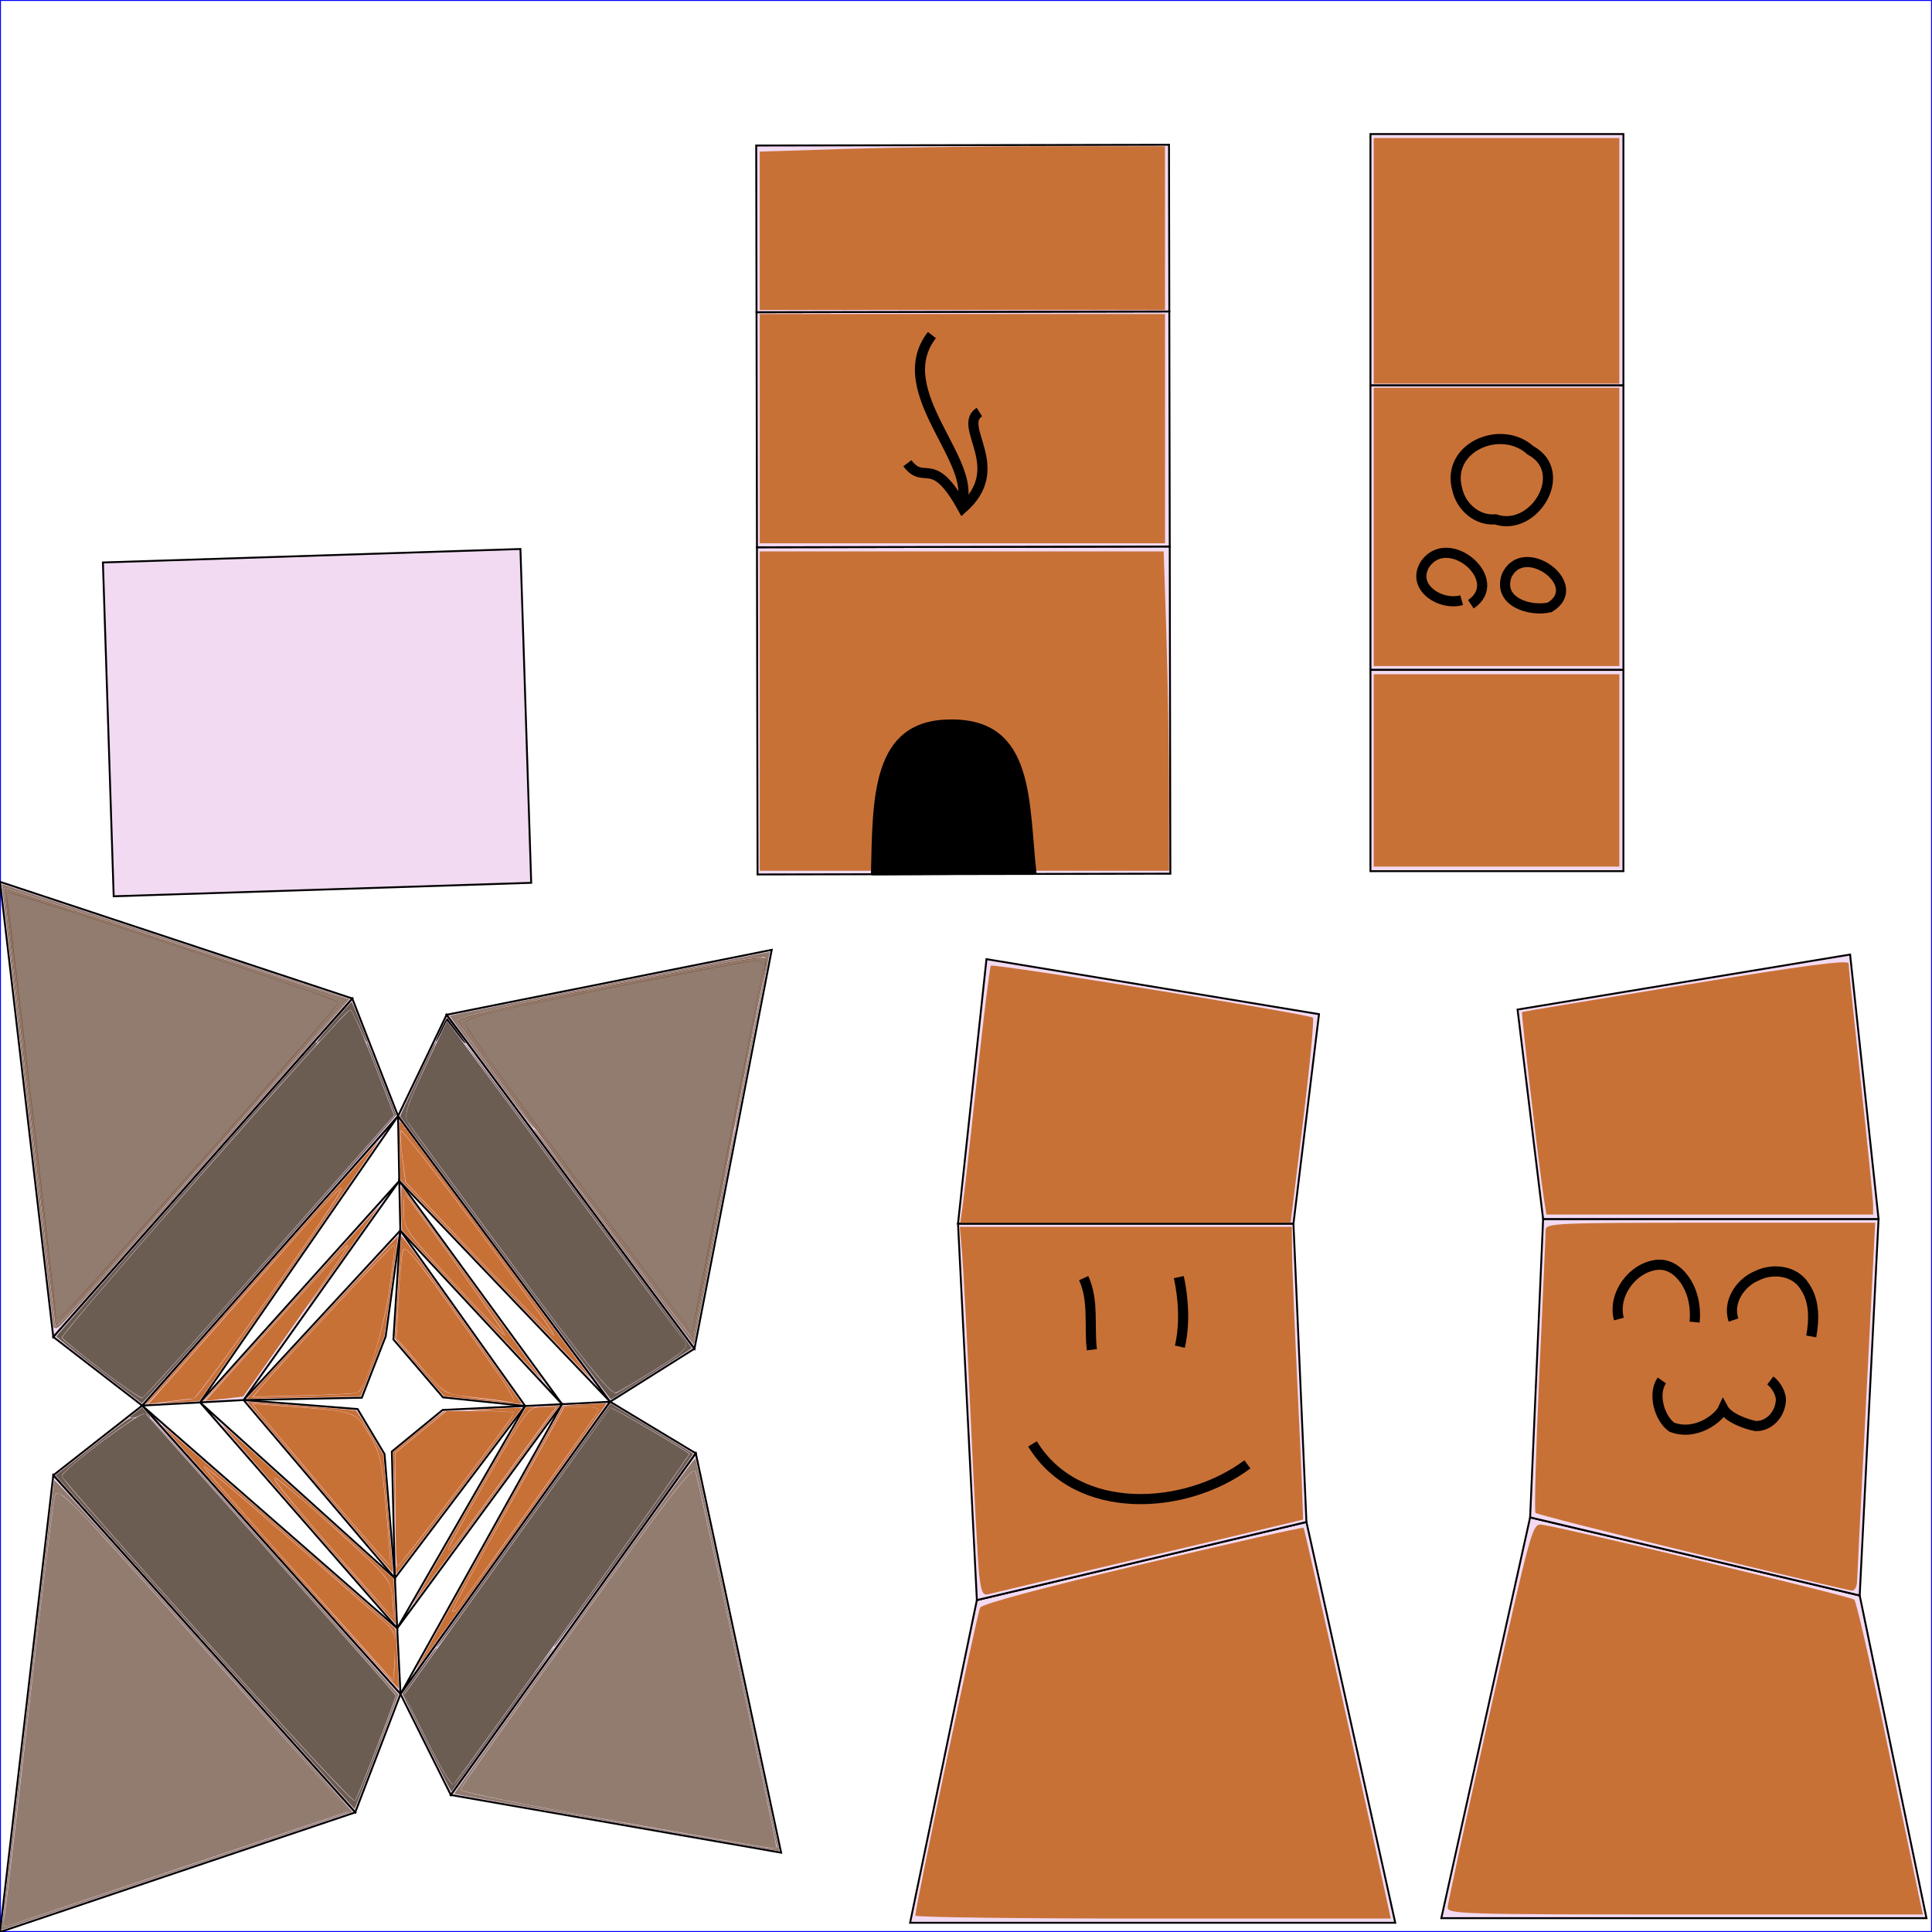 <?xml version="1.0" encoding="UTF-8" standalone="no"?>
<svg
   xmlns:dc="http://purl.org/dc/elements/1.1/"
   xmlns:cc="http://creativecommons.org/ns#"
   xmlns:rdf="http://www.w3.org/1999/02/22-rdf-syntax-ns#"
   xmlns:svg="http://www.w3.org/2000/svg"
   xmlns="http://www.w3.org/2000/svg"
   xmlns:sodipodi="http://sodipodi.sourceforge.net/DTD/sodipodi-0.dtd"
   xmlns:inkscape="http://www.inkscape.org/namespaces/inkscape"
   width="1024px"
   height="1024px"
   viewBox="0 0 1024 1024"
   version="1.1"
   id="svg4511"
   inkscape:version="0.47 r22583"
   sodipodi:docname="home.unfold.svg"
   inkscape:export-filename="/media/z0/python/1001/golive_client/data/models/buildings/home.tex.png"
   inkscape:export-xdpi="90"
   inkscape:export-ydpi="90">
  <defs
     id="defs4587">
    <inkscape:perspective
       sodipodi:type="inkscape:persp3d"
       inkscape:vp_x="0 : 512 : 1"
       inkscape:vp_y="0 : 1000 : 0"
       inkscape:vp_z="1024 : 512 : 1"
       inkscape:persp3d-origin="512 : 341.33333 : 1"
       id="perspective4591" />
  </defs>
  <sodipodi:namedview
     pagecolor="#ffffff"
     bordercolor="#666666"
     borderopacity="1"
     objecttolerance="10"
     gridtolerance="10"
     guidetolerance="10"
     inkscape:pageopacity="0"
     inkscape:pageshadow="2"
     inkscape:window-width="1278"
     inkscape:window-height="754"
     id="namedview4585"
     showgrid="false"
     inkscape:zoom="1.3037281"
     inkscape:cx="786.7066"
     inkscape:cy="631.8061"
     inkscape:window-x="0"
     inkscape:window-y="15"
     inkscape:window-maximized="0"
     inkscape:current-layer="svg4511" />
  <desc
     id="desc4513">UV-Map from Object: home. Exported from Blender3D with UV Exportscript</desc>
  <rect
     x="0"
     y="0"
     width="1024"
     height="1024"
     fill="none"
     stroke="blue"
     stroke-width="1px"
     id="rect4515" />
  <g
     style="fill:#F2DAF2; stroke:black; stroke-width:1px;"
     id="g4517">
    <polygon
       points="739.514,1019.117 692.445,806.684 517.765,848.080 482.368,1019.117 "
       id="polygon4519" />
    <polygon
       points="726.367,71.050 726.367,204.290 860.447,204.290 860.447,71.050 "
       id="polygon4521" />
    <polygon
       points="1021.074,1016.676 985.677,845.639 810.997,804.243 763.928,1016.676 "
       id="polygon4523" />
    <polygon
       points="401.199,290.066 401.522,463.481 620.313,463.074 619.990,289.658 "
       id="polygon4525" />
    <polygon
       points="401.199,290.066 619.990,289.658 619.758,165.067 400.967,165.475 "
       id="polygon4527" />
    <polygon
       points="810.997,804.243 985.677,845.639 995.674,646.102 817.885,646.102 "
       id="polygon4529" />
    <polygon
       points="860.447,204.290 726.367,204.290 726.367,355.066 860.447,355.066 "
       id="polygon4531" />
    <polygon
       points="517.765,848.080 692.445,806.684 685.557,648.543 507.769,648.543 "
       id="polygon4533" />
    <polygon
       points="507.769,648.543 685.557,648.543 699.104,537.531 522.852,508.369 "
       id="polygon4535" />
    <polygon
       points="860.447,355.066 726.367,355.066 726.367,461.733 860.447,461.733 "
       id="polygon4537" />
    <polygon
       points="817.885,646.102 995.674,646.102 980.591,505.928 804.338,535.090 "
       id="polygon4539" />
    <polygon
       points="400.967,165.475 619.758,165.067 619.594,76.725 400.803,77.132 "
       id="polygon4541" />
    <polygon
       points="54.547,298.122 60.256,475.052 281.548,467.911 275.838,290.981 "
       id="polygon4543" />
    <polygon
       points="204.415,708.331 212.187,652.182 129.084,742.058 191.765,740.820 "
       id="polygon4545" />
    <polygon
       points="189.545,746.831 129.084,742.058 209.293,836.472 203.798,770.672 "
       id="polygon4547" />
    <polygon
       points="207.700,769.326 209.293,836.472 278.361,745.192 234.585,747.307 "
       id="polygon4549" />
    <polygon
       points="234.802,740.638 278.361,745.192 212.187,652.182 208.521,709.924 "
       id="polygon4551" />
    <polygon
       points="129.084,742.058 106.033,743.302 211.618,625.915 129.084,742.058 "
       id="polygon4553" />
    <polygon
       points="209.293,836.472 210.518,863.023 106.033,743.302 209.293,836.472 "
       id="polygon4555" />
    <polygon
       points="278.361,745.192 297.925,744.253 210.518,863.023 278.361,745.192 "
       id="polygon4557" />
    <polygon
       points="212.187,652.182 211.618,625.915 297.925,744.253 212.187,652.182 "
       id="polygon4559" />
    <polygon
       points="106.033,743.302 75.370,744.982 210.979,591.501 106.033,743.302 "
       id="polygon4561" />
    <polygon
       points="210.518,863.023 212.287,897.901 75.370,744.982 210.518,863.023 "
       id="polygon4563" />
    <polygon
       points="297.925,744.253 323.387,742.951 212.287,897.901 297.925,744.253 "
       id="polygon4565" />
    <polygon
       points="211.618,625.915 210.979,591.501 323.387,742.951 211.618,625.915 "
       id="polygon4567" />
    <polygon
       points="210.979,591.501 186.714,529.218 28.237,708.581 75.370,744.982 "
       id="polygon4569" />
    <polygon
       points="75.370,744.982 28.258,781.905 188.264,960.612 212.287,897.901 "
       id="polygon4571" />
    <polygon
       points="212.287,897.901 238.960,951.389 368.795,770.310 323.387,742.951 "
       id="polygon4573" />
    <polygon
       points="323.387,742.951 368.091,714.821 236.727,537.831 210.979,591.501 "
       id="polygon4575" />
    <polygon
       points="186.714,529.218 0.000,467.389 28.237,708.581 "
       id="polygon4577" />
    <polygon
       points="28.258,781.905 0.000,1024.000 188.264,960.612 "
       id="polygon4579" />
    <polygon
       points="238.960,951.389 414.009,981.949 368.795,770.310 "
       id="polygon4581" />
    <polygon
       points="368.091,714.821 409.035,503.432 236.727,537.831 "
       id="polygon4583" />
  </g>
  <path
     style="fill:#784421;fill-opacity:1;stroke:none"
     d="m 305.062,626.999 c -34.007,-45.83 -62.101,-84.496 -62.431,-85.924 -0.409,-1.771 25.699,-7.844 82.057,-19.09 79.181,-15.8 82.611,-16.301 81.546,-11.915 -0.612,2.518 -9.503,48.022 -19.759,101.121 -10.256,53.098 -18.857,97.126 -19.115,97.839 -0.258,0.713 -28.292,-36.201 -62.299,-82.03 z"
     id="path4593" />
  <path
     style="fill:#784421;fill-opacity:1;stroke:none"
     d="M 29.404,702.26 C 26.617,680.493 2.046,471.129 2.244,470.84 2.402,470.61 43.301,483.789 93.131,500.128 l 90.599,29.707 -71.809,81.356 c -72.666,82.326 -82.278,92.936 -82.517,91.069 z"
     id="path4595" />
  <path
     style="fill:#917c6f;fill-opacity:1;stroke:none"
     d="m 2.249,1016.618 c 0.625,-2.836 6.554,-52.993 13.176,-111.461 6.621,-58.468 12.75,-108.925 13.618,-112.128 1.484,-5.474 6.205,-0.653 78.869,80.541 l 77.29,86.364 -89.222,29.92 c -49.072,16.456 -90.492,30.37 -92.044,30.92 -1.985,0.703 -2.485,-0.529 -1.686,-4.156 z"
     id="path4597" />
  <path
     style="fill:#917c6f;fill-opacity:1;stroke:none"
     d="m 329.687,657.161 c -50.34,-66.945 -83.202,-112.373 -83.202,-115.018 0,-1.209 7.078,-3.815 15.729,-5.791 28.319,-6.47 133.621,-27.127 138.285,-27.127 4.083,0 4.401,0.844 3.064,8.136 -0.82,4.475 -9.45,48.836 -19.177,98.58 l -17.685,90.445 -37.015,-49.224 z"
     id="path4599" />
  <path
     style="fill:#917c6f;fill-opacity:1;stroke:none"
     d="M 29.622,697.272 C 29.534,693.235 6.844,498.188 4.544,481.697 l -1.267,-9.087 15.842,4.916 c 58.596,18.185 160.113,52.333 160.113,53.858 0,1.012 -29.294,34.914 -65.097,75.339 -85.329,96.343 -84.407,95.355 -84.511,90.549 z"
     id="path4601" />
  <path
     style="fill:#917c6f;fill-opacity:1;stroke:none"
     d="m 325.672,965.038 c -45.412,-8.009 -82.08,-15.464 -81.638,-16.6 0.441,-1.134 28.265,-40.4 61.831,-87.259 47.139,-65.807 61.394,-84.323 62.634,-81.356 1.485,3.552 42.869,195.364 42.869,198.694 0,1.838 10.755,3.53 -85.695,-13.479 z"
     id="path4603" />
  <path
     style="fill:#6c5d53;fill-opacity:1;stroke:none"
     d="m 226.53,922.802 -12.232,-24.573 54.282,-75.722 c 29.855,-41.647 54.556,-76.015 54.891,-76.372 0.474,-0.506 39.326,22.186 41.834,24.433 0.551,0.493 -121.695,171.876 -124.986,175.224 -0.856,0.871 -7.061,-9.474 -13.789,-22.99 z"
     id="path4605" />
  <path
     style="fill:#6c5d53;fill-opacity:1;stroke:none"
     d="m 270.772,668.984 c -28.725,-38.746 -53.33,-72.238 -54.679,-74.426 -2.013,-3.265 -0.367,-8.411 9.183,-28.712 l 11.635,-24.734 61.736,83.163 c 33.955,45.74 62.874,84.741 64.264,86.669 2.163,2.999 -0.047,5.122 -15.294,14.692 -9.802,6.152 -19.351,11.773 -21.221,12.49 -2.537,0.974 -16.637,-16.552 -55.625,-69.143 l 0,0 z"
     id="path4607" />
  <path
     style="fill:#6c5d53;fill-opacity:1;stroke:none"
     d="M 53.953,726.133 C 43.006,717.73 33.553,710.052 32.947,709.071 31.781,707.185 182.782,535.258 185.603,535.258 c 0.905,0 6.517,12.561 12.471,27.913 l 10.826,27.913 -65.841,74.596 c -36.212,41.028 -66.597,74.851 -67.522,75.164 -0.924,0.312 -10.637,-6.307 -21.585,-14.71 l 0,0 z"
     id="path4609" />
  <path
     style="fill:#6c5d53;fill-opacity:1;stroke:none"
     d="M 109.746,870.071 C 67.421,822.785 32.79,783.344 32.79,782.424 c 0,-3.157 42.643,-35.085 44.332,-33.193 107.453,120.396 132.482,148.64 132.482,149.504 0,2.023 -20.12,54.167 -21.503,55.73 -0.769,0.869 -36.028,-37.109 -78.354,-84.394 z"
     id="path4611" />
  <path
     style="fill:#c87137;fill-opacity:1;stroke:none"
     d="m 239.977,853.494 c 0,-0.851 13.315,-25.453 29.59,-54.671 l 29.59,-53.123 9.589,0 c 7.075,0 9.171,0.711 7.996,2.712 -2.3,3.914 -72.606,102.113 -74.867,104.569 -1.043,1.134 -1.897,1.364 -1.897,0.513 z"
     id="path4613" />
  <path
     style="fill:#c87137;fill-opacity:1;stroke:none"
     d="m 240.475,679.958 c -25.522,-27.588 -26.488,-28.981 -26.509,-38.214 -0.012,-5.27 0.323,-9.175 0.746,-8.678 5.839,6.869 53.592,74.182 53.026,74.748 -0.427,0.427 -12.695,-12.108 -27.263,-27.856 z"
     id="path4615" />
  <path
     style="fill:#c87137;fill-opacity:1;stroke:none"
     d="m 253.955,667.601 -38.928,-41.101 -1.622,-12.536 c -0.892,-6.895 -1.333,-13.41 -0.98,-14.477 0.353,-1.068 18.955,22.714 41.339,52.848 22.383,30.134 40.342,55.144 39.908,55.578 -0.434,0.434 -18.306,-17.706 -39.717,-40.312 z"
     id="path4617" />
  <path
     style="fill:#c87137;fill-opacity:1;stroke:none"
     d=""
     id="path4619" />
  <path
     style="fill:#c87137;fill-opacity:1;stroke:none"
     d="m 110.99,707.538 c 17.844,-20.187 40.731,-46.149 50.858,-57.693 10.128,-11.544 18.767,-20.637 19.198,-20.205 1.577,1.577 -76.019,111.721 -78.708,111.721 -1.526,0 -7.503,0.648 -13.284,1.441 l -10.51,1.441 32.444,-36.703 z"
     id="path4621" />
  <path
     style="fill:#c87137;fill-opacity:1;stroke:none"
     d="m 157.898,834.421 c -27.842,-31.098 -50.296,-56.859 -49.898,-57.248 0.586,-0.572 38.835,32.391 93.783,80.821 7.77,6.849 8.006,7.489 7.382,20.022 l -0.645,12.947 -50.621,-56.542 z"
     id="path4623" />
  <path
     style="fill:#c87137;fill-opacity:1;stroke:none"
     d="m 176.317,821.225 c -17.711,-20.237 -31.68,-37.316 -31.043,-37.953 0.637,-0.637 14.788,11.185 31.447,26.273 29.787,26.977 30.304,27.601 31.203,37.657 0.503,5.624 0.843,10.359 0.755,10.522 -0.088,0.163 -14.651,-16.262 -32.362,-36.499 z"
     id="path4625" />
  <path
     style="fill:#c87137;fill-opacity:1;stroke:none"
     d="m 237.807,820.87 c 0,-0.896 9.519,-18.172 21.153,-38.39 20.77,-36.096 21.285,-36.761 28.461,-36.771 l 7.308,-0.01 -5.275,7.051 c -2.901,3.878 -14.903,20.231 -26.67,36.339 -23.875,32.682 -24.976,34.084 -24.976,31.781 z"
     id="path4627" />
  <path
     style="fill:#c87137;fill-opacity:1;stroke:none"
     d="m 209.604,800.186 0,-30.123 13.55,-11.097 13.55,-11.097 17.907,0 c 9.849,0 17.907,0.454 17.907,1.008 0,1.492 -60.811,81.433 -61.946,81.433 -0.533,0 -0.969,-13.555 -0.969,-30.123 z"
     id="path4629" />
  <path
     style="fill:#c87137;fill-opacity:1;stroke:none"
     d="m 264.926,742.269 c -2.386,-0.369 -9.923,-1.279 -16.749,-2.022 -12.09,-1.317 -12.738,-1.733 -25.2,-16.176 l -12.791,-14.825 1.093,-21.366 c 0.601,-11.752 1.69,-23.005 2.421,-25.009 1.283,-3.519 7.818,4.974 50.741,65.942 5.699,8.095 9.116,14.585 7.593,14.422 -1.523,-0.163 -4.721,-0.597 -7.107,-0.966 z"
     id="path4631" />
  <path
     style="fill:#c87137;fill-opacity:1;stroke:none"
     d="m 139.281,734.235 c 10.884,-12.933 69.11,-75.081 69.747,-74.445 0.371,0.371 -0.812,10.821 -2.629,23.224 -3.413,23.302 -12.886,53.767 -17.148,55.15 -1.335,0.433 -14.268,1.086 -28.74,1.45 l -26.313,0.662 5.084,-6.041 z"
     id="path4633" />
  <path
     style="fill:#c87137;fill-opacity:1;stroke:none"
     d="m 173.725,791.847 c -17.853,-21.045 -34.15,-40.412 -36.215,-43.038 l -3.755,-4.773 14.602,1.097 c 40.862,3.071 39.572,2.669 46.912,14.622 5.967,9.717 6.905,13.736 9.34,40.014 1.488,16.067 2.452,29.467 2.141,29.777 -0.311,0.311 -15.172,-16.654 -33.025,-37.7 l 0,0 z"
     id="path4635" />
  <path
     style="fill:#c87137;fill-opacity:1;stroke:none"
     d="m 518.968,834.311 c -0.68,-6.377 -2.706,-43.812 -4.503,-83.189 -1.796,-39.376 -3.821,-78.183 -4.5,-86.237 l -1.234,-14.644 87.996,0 87.996,0 0.057,12.475 c 0.032,6.861 1.451,41.727 3.154,77.479 1.703,35.753 2.897,65.109 2.654,65.237 -0.243,0.128 -37.052,8.864 -81.798,19.413 -44.746,10.549 -82.983,19.604 -84.971,20.121 -2.938,0.764 -3.846,-1.231 -4.852,-10.655 z"
     id="path4637" />
  <path
     style="fill:#c87137;fill-opacity:1;stroke:none"
     d="m 485.129,1015.336 c 0,-4.495 32.842,-160.558 34.347,-163.217 1.146,-2.023 31.811,-10.253 86.224,-23.141 46.445,-11.001 84.8,-19.648 85.232,-19.216 0.591,0.591 30.448,134.296 44.678,200.072 l 1.525,7.051 -126.003,0 c -69.302,0 -126.003,-0.697 -126.003,-1.55 z"
     id="path4639" />
  <path
     style="fill:#c87137;fill-opacity:1;stroke:none"
     d="m 767.278,1010.919 c 0.063,-2.088 10.175,-48.705 22.47,-103.593 22.1,-98.657 22.415,-99.79 27.546,-99.185 10.42,1.227 163.622,37.981 165.523,39.71 1.078,0.98 9.067,36.052 17.753,77.938 8.686,41.886 16.424,79.03 17.196,82.542 l 1.403,6.386 -126.003,0 c -118.6,0 -125.996,-0.223 -125.888,-3.797 z"
     id="path4641" />
  <path
     style="fill:#c87137;fill-opacity:1;stroke:none"
     d="m 896.917,823.006 c -44.975,-10.899 -82.352,-20.42 -83.061,-21.159 -0.709,-0.739 0.209,-33.932 2.039,-73.763 1.83,-39.831 3.33,-74.128 3.332,-76.216 0.004,-3.553 5.611,-3.797 87.341,-3.797 l 87.337,0 -4.74,92.746 c -2.607,51.01 -4.81,94.942 -4.896,97.627 -0.086,2.685 -1.377,4.768 -2.868,4.629 -1.492,-0.139 -39.509,-9.169 -84.484,-20.068 z"
     id="path4643" />
  <path
     style="fill:#c87137;fill-opacity:1;stroke:none"
     d="m 818.335,635.597 c -2.452,-15.614 -12.197,-98.815 -11.619,-99.203 0.32,-0.215 39.389,-6.716 86.82,-14.446 63.331,-10.321 86.237,-13.329 86.237,-11.323 0,1.502 2.929,29.833 6.508,62.957 3.58,33.124 6.508,62.459 6.508,65.188 l 0,4.962 -86.589,0 -86.589,0 -1.278,-8.136 z"
     id="path4645" />
  <path
     style="fill:#c87137;fill-opacity:1;stroke:none"
     d="m 510.128,639.936 c 0.652,-4.475 4.07,-34.892 7.596,-67.593 3.526,-32.702 6.879,-59.925 7.451,-60.497 1.292,-1.292 168.795,25.725 170.673,27.528 0.749,0.719 -1.595,25.471 -5.209,55.003 l -6.571,53.695 -87.562,0 -87.562,0 1.185,-8.136 z"
     id="path4647" />
  <path
     style="fill:#c87137;fill-opacity:1;stroke:none"
     d="m 728.112,408.343 0,-50.983 65.085,0 65.085,0 0,50.983 0,50.983 -65.085,0 -65.085,0 0,-50.983 z"
     id="path4649" />
  <path
     style="fill:#c87137;fill-opacity:1;stroke:none"
     d="m 728.112,279.258 0,-73.763 65.085,0 65.085,0 0,73.763 0,73.763 -65.085,0 -65.085,0 0,-73.763 z"
     id="path4651" />
  <path
     style="fill:#c87137;fill-opacity:1;stroke:none"
     d="m 728.112,138.242 0,-65.085 65.085,0 65.085,0 0,65.085 0,65.085 -65.085,0 -65.085,0 0,-65.085 z"
     id="path4653" />
  <path
     style="fill:#c87137;fill-opacity:1;stroke:none"
     d="m 402.689,122.315 0,-41.96 45.909,-1.43 c 25.25,-0.786 73.575,-1.43 107.39,-1.43 l 61.481,0 0,43.39 0,43.39 -107.39,0 -107.39,0 0,-41.96 z"
     id="path4655" />
  <path
     style="fill:#c87137;fill-opacity:1;stroke:none"
     d="m 402.689,227.191 0,-60.746 107.39,0 107.39,0 0,60.746 0,60.746 -107.39,0 -107.39,0 0,-60.746 z"
     id="path4657" />
  <path
     style="fill:#c87137;fill-opacity:1;stroke:none"
     d="m 402.689,376.886 0,-84.61 107.045,0 107.045,0 1.423,43.932 c 0.783,24.163 1.426,62.237 1.429,84.61 l 0.006,40.678 -108.475,0 -108.475,0 0,-84.61 z"
     id="path4659" />
  <path
     style="fill:#000000;stroke:#000000;stroke-width:1px;stroke-linecap:butt;stroke-linejoin:miter;stroke-opacity:1"
     d="m 462.102,463.729 c 1.021,-39.849 -0.382,-82.04 42.034,-81.898 44.255,-0.288 40.504,44.12 44.746,81.085 l -86.78,0.542"
     id="path4661"
     sodipodi:nodetypes="cccc" />
  <path
     style="fill:#c87137;fill-opacity:1;stroke:none"
     d="m 112.104,738.913 c 47.64,-53.226 71.71,-79.505 72.291,-78.925 0.398,0.398 -11.891,18.551 -27.309,40.34 -15.418,21.789 -28.08,39.697 -28.138,39.797 -0.058,0.099 -4.59,0.67 -10.072,1.27 l -9.967,1.089 3.196,-3.571 z"
     id="path4663" />
  <path
     style="fill:#c87137;fill-opacity:1;stroke:none"
     d=""
     id="path2883" />
  <path
     style="fill:#c87137;fill-opacity:1;stroke:none"
     d="M 163.474,807.998 C 138.129,778.957 117.472,755.117 117.569,755.02 c 0.097,-0.097 20.6,18.244 45.563,40.757 24.963,22.513 45.411,40.949 45.44,40.968 0.1,0.066 1.164,23.812 1.073,23.934 -0.05,0.067 -20.827,-23.64 -46.171,-52.681 l 0,0 z m 44.875,42.646 c -0.799,-10.972 -1.714,-12.976 -9.458,-20.733 -11.652,-11.671 -45.174,-41.361 -51.916,-45.981 -1.528,-1.047 -2.055,-0.857 -1.359,0.49 1.712,3.31 17.475,22.085 41.386,49.293 15.793,17.971 21.457,24.148 21.639,23.602 0.087,-0.262 -0.044,-3.263 -0.293,-6.67 l 0,0 z"
     id="path2885" />
  <path
     style="fill:#c87137;fill-opacity:1;stroke:none"
     d="m 148.368,825.409 c -34.559,-38.602 -62.777,-70.232 -62.705,-70.29 0.128,-0.103 121.66,105.988 123.323,107.654 0.821,0.823 0.879,1.396 1.654,16.31 0.442,8.501 0.749,15.694 0.683,15.984 -0.066,0.29 -28.396,-31.056 -62.955,-69.658 l 0,0 z m 60.568,61.132 c 0.166,-2.478 0.312,-7.958 0.325,-12.177 0.027,-8.607 -0.115,-9.17 -3.157,-12.539 -2.23,-2.469 -58.075,-51.374 -79.85,-69.926 -22.201,-18.915 -22.662,-19.086 -9.159,-3.399 12.881,14.964 90.796,102.464 91.29,102.519 0.137,0.015 0.386,-2 0.551,-4.478 z"
     id="path2887" />
  <path
     style="fill:#c87137;fill-opacity:1;stroke:none"
     d="m 78.326,742.767 c 0.732,-0.816 28.584,-32.333 61.893,-70.038 33.309,-37.705 60.635,-68.482 60.723,-68.393 0.089,0.089 -21.284,31.198 -47.495,69.13 -26.211,37.933 -47.674,69.003 -47.696,69.045 -0.076,0.146 -20.647,1.28 -20.782,1.145 -0.115,-0.115 3.748,-0.605 16.087,-2.043 1.688,-0.197 2.002,-0.409 3.803,-2.573 12.333,-14.816 71.632,-99.21 75.692,-107.725 2.756,-5.78 -3.529,0.967 -49.927,53.595 -48.926,55.495 -52.097,59.045 -52.886,59.197 -0.59,0.114 -0.469,-0.163 0.587,-1.34 l 0,0 z"
     id="path2889" />
  <path
     style="fill:#c87137;fill-opacity:1;stroke:none"
     d="m 250.279,692 -37.158,-39.911 -0.289,-4.684 c -0.159,-2.576 -0.245,-7.841 -0.192,-11.7 l 0.097,-7.016 37.517,51.443 c 20.634,28.294 37.441,51.519 37.349,51.611 -0.092,0.092 -16.888,-17.793 -37.325,-39.744 l 0,0 z m 15.02,11.509 c -6.579,-9.882 -37.409,-53.295 -46.712,-65.777 -1.951,-2.618 -3.72,-4.709 -3.931,-4.648 -0.552,0.16 -1.038,6.753 -0.79,10.725 0.338,5.412 1.894,8.515 7.847,15.647 4.229,5.067 14.433,16.199 28.49,31.082 12.477,13.21 17.263,17.919 17.497,17.216 0.078,-0.234 -1.002,-2.144 -2.4,-4.245 l 0,0 z"
     id="path2891" />
  <path
     style="fill:#c87137;fill-opacity:1;stroke:none"
     d="m 265.622,681.373 c -26.133,-27.372 -48.828,-51.149 -50.432,-52.838 l -2.917,-3.072 -0.257,-13.711 -0.257,-13.711 1.64,0.022 1.64,0.022 49.209,66.367 c 27.065,36.502 49.137,66.439 49.049,66.526 -0.088,0.088 -21.541,-22.235 -47.675,-49.607 l 0,0 z m 26.885,24.155 c -7.002,-10.599 -42.601,-59.063 -60.36,-82.174 -10.957,-14.259 -19.007,-24.161 -19.642,-24.161 -0.753,0 -0.189,7.685 1.576,21.458 l 0.759,5.926 1.478,1.553 c 0.813,0.854 10.711,11.303 21.995,23.221 36.611,38.668 54.8,57.244 55.431,56.612 0.123,-0.123 -0.433,-1.219 -1.237,-2.435 l 0,0 z"
     id="path2893" />
  <path
     style="fill:#c87137;fill-opacity:1;stroke:none"
     d="m 219.449,849.177 c 0,-0.107 13.356,-23.391 29.681,-51.743 l 29.681,-51.548 2.63,-0.098 2.63,-0.098 -1.556,0.717 c -3.083,1.422 -6.773,6.753 -17.69,25.558 -8.63,14.867 -21.428,37.543 -24.854,44.037 -1.904,3.61 -2.481,5.032 -2.168,5.345 0.918,0.918 1.679,-0.067 31.499,-40.753 11.673,-15.925 22.237,-30.293 23.477,-31.928 l 2.255,-2.972 -4.524,-0.06 -4.524,-0.06 5.177,-0.279 c 2.848,-0.154 5.193,-0.256 5.211,-0.228 0.048,0.073 -76.295,103.698 -76.641,104.029 -0.158,0.151 -0.288,0.187 -0.288,0.08 z"
     id="path2895" />
  <path
     style="fill:#c87137;fill-opacity:1;stroke:none"
     d="m 209.919,831.379 c 0.032,-1.67 0.129,-2.562 0.217,-1.982 0.088,0.58 0.256,1.055 0.374,1.055 0.848,0 22.678,-28.134 46.25,-59.604 14.067,-18.78 16.137,-21.716 15.653,-22.199 -0.374,-0.374 -11.836,-0.972 -20.557,-1.072 -5.122,-0.059 -4.261,-0.144 7.862,-0.777 7.488,-0.391 14.355,-0.67 15.26,-0.62 l 1.646,0.091 -33.226,43.913 c -18.274,24.152 -33.296,43.984 -33.382,44.072 -0.086,0.088 -0.13,-1.206 -0.098,-2.876 z"
     id="path2897" />
  <path
     style="fill:#c87137;fill-opacity:1;stroke:none"
     d=""
     id="path2899" />
  <path
     style="fill:#c87137;fill-opacity:1;stroke:none"
     d="m 254.585,742.049 -19.131,-2.032 -1.069,-1.092 c -0.588,-0.601 -6.496,-7.455 -13.128,-15.232 -12.057,-14.137 -12.059,-14.14 -11.912,-15.724 0.081,-0.871 0.829,-12.63 1.663,-26.129 0.834,-13.5 1.564,-25.235 1.622,-26.079 0.104,-1.495 0.903,-0.414 31.762,42.954 17.411,24.468 31.788,44.704 31.95,44.967 0.429,0.699 -0.38,0.638 -21.758,-1.633 z m 17.788,0.482 c -0.002,-1.201 -2.089,-5.221 -5.09,-9.8 -3.002,-4.582 -27.11,-38.685 -35.298,-49.932 -13.007,-17.868 -17.443,-22.703 -18.44,-20.103 -0.783,2.041 -2.155,18.396 -2.91,34.676 -0.22,4.746 -0.48,9.36 -0.579,10.254 -0.179,1.624 -0.177,1.627 6.029,8.821 9.515,11.029 15.063,17.138 17.305,19.053 4.103,3.505 5.144,3.763 25.561,6.325 14.538,1.824 13.423,1.766 13.422,0.706 z"
     id="path2901" />
  <path
     style="fill:#c87137;fill-opacity:1;stroke:none"
     d="m 220.995,884.06 c -0.016,-0.364 76.674,-138.032 77.237,-138.649 0.301,-0.33 3.883,-0.662 11.661,-1.08 6.175,-0.332 11.372,-0.549 11.549,-0.482 0.177,0.067 -21.965,31.195 -49.205,69.174 -53.727,74.907 -51.224,71.437 -51.241,71.038 z m 20.341,-30.321 c 1.108,-0.859 28.001,-38.038 54.851,-75.828 18.63,-26.22 21.125,-29.856 20.987,-30.577 -0.24,-1.254 -2.456,-1.594 -10.535,-1.617 l -7.73,-0.022 -15.604,28.027 c -29.082,52.237 -43.53,78.81 -43.53,80.06 0,0.576 0.79,0.554 1.561,-0.044 l 0,0 z"
     id="path2903" />
  <path
     style="fill:#c87137;fill-opacity:1;stroke:none"
     d="m 132.047,740.029 c 4.575,-5.302 78.785,-85.191 78.878,-84.913 0.063,0.189 -1.53,12.188 -3.541,26.664 l -3.655,26.32 -6.156,15.824 c -3.386,8.703 -6.277,15.932 -6.426,16.063 -0.148,0.132 -12.437,0.437 -27.308,0.678 -14.871,0.241 -28.401,0.536 -30.067,0.656 l -3.029,0.218 1.303,-1.51 0,0 z m 40.095,-0.683 c 15.304,-0.604 17.499,-0.837 18.397,-1.946 1.442,-1.783 4.61,-9.163 6.841,-15.938 2.326,-7.064 5.005,-16.98 6.716,-24.857 2.595,-11.948 5.813,-36.817 4.764,-36.817 -0.793,0 -20.916,21.025 -43.872,45.839 -16.205,17.516 -19.041,20.641 -24.71,27.22 -2.726,3.164 -5.314,6.163 -5.75,6.665 l -0.794,0.912 12.081,-0.258 c 6.644,-0.142 18.492,-0.511 26.328,-0.821 l 0,0 z"
     id="path2905" />
  <path
     style="fill:#c87137;fill-opacity:1;stroke:none"
     d="m 108.826,741.38 c 3.667,-4.361 91.987,-102.274 92.127,-102.134 0.095,0.095 -8.24,12.01 -18.522,26.477 -10.283,14.467 -18.775,26.224 -18.873,26.126 -0.098,-0.098 3.573,-5.593 8.157,-12.212 8.286,-11.965 12.834,-18.889 12.834,-19.537 0,-0.187 -0.337,-0.159 -0.75,0.062 -1.504,0.805 -25.592,27.046 -59.247,64.544 -8.847,9.857 -16.24,17.921 -16.429,17.921 -0.19,0 0.127,-0.561 0.703,-1.246 z"
     id="path2907" />
  <path
     style="fill:#c87137;fill-opacity:1;stroke:none"
     d="m 169.522,788.551 c -21.204,-24.942 -38.501,-45.412 -38.436,-45.49 0.198,-0.238 56.674,4.215 57.493,4.533 0.465,0.181 3.512,4.914 7.696,11.952 l 6.927,11.652 2.583,31.205 c 1.421,17.163 2.517,31.27 2.437,31.351 -0.08,0.08 -17.495,-20.261 -38.699,-45.203 z m 36.322,23.619 c -2.526,-30.482 -3.878,-39.467 -6.933,-46.079 -1.956,-4.234 -5.86,-10.571 -7.984,-12.96 -4.146,-4.664 -7.961,-5.479 -35.717,-7.63 -6.961,-0.539 -14.631,-1.144 -17.044,-1.342 -2.414,-0.199 -4.46,-0.29 -4.549,-0.201 -0.539,0.539 62.364,74.705 70.851,83.537 l 2.133,2.22 0.111,-2.859 c 0.061,-1.573 -0.33,-8.18 -0.868,-14.684 l 0,0 z"
     id="path2909" />
  <path
     style="fill:#917c6f;fill-opacity:1;stroke:none"
     d="m 406.988,978.996 c -15.374,-2.497 -74.364,-12.854 -101.248,-17.775 -27.44,-5.023 -53.424,-10.311 -59.36,-12.079 l -2.024,-0.603 0.673,-1.139 c 2.781,-4.707 75.743,-106.889 96.377,-134.973 16.269,-22.143 25.647,-33.544 26.713,-32.478 0.101,0.101 0.43,1.107 0.732,2.236 3.548,13.28 42.349,193.546 42.356,196.783 7.6e-4,0.293 -2.483,0.309 -4.218,0.027 l 0,2e-5 z"
     id="path2911" />
  <path
     style="fill:#917c6f;fill-opacity:1;stroke:none"
     d="m 326.747,966.051 c -47.191,-8.266 -85.911,-15.137 -86.043,-15.27 -0.133,-0.133 28.553,-40.398 63.747,-89.479 62.418,-87.047 63.996,-89.206 64.281,-87.945 0.161,0.711 10.126,47.372 22.145,103.691 12.019,56.319 21.945,102.787 22.058,103.262 0.113,0.475 0.072,0.842 -0.09,0.816 -0.162,-0.026 -38.906,-6.81 -86.097,-15.075 l 0,0 z m 85.079,12.991 c -0.126,-0.329 -1.182,-5.351 -2.348,-11.16 -5.458,-27.219 -36.028,-168.68 -39.478,-182.685 -0.494,-2.004 -1.006,-4.118 -1.138,-4.698 -0.473,-2.074 -1.964,-1.135 -6.582,4.145 -8.024,9.173 -29.855,38.942 -76.342,104.103 -33.13,46.438 -41.944,58.994 -41.944,59.755 0,1.766 62.252,13.686 149.379,28.604 14.375,2.461 13.983,2.403 16.628,2.477 1.716,0.048 2.017,-0.041 1.825,-0.54 l 0,0 z"
     id="path2913" />
  <path
     style="fill:#917c6f;fill-opacity:1;stroke:none"
     d="M 108.544,870.462 29.338,781.995 48.85,766.7 c 19.159,-15.019 19.54,-15.293 21.087,-15.178 l 1.575,0.117 -3.78,2.493 c -12.972,8.555 -35.055,26.254 -35.055,28.096 0,1.077 9.53,12.075 49.264,56.853 59.528,67.084 105.182,116.753 106.229,115.573 0.845,-0.953 8.956,-21.232 15.854,-39.636 5.641,-15.052 6.008,-16.223 5.336,-17.037 -2.462,-2.987 -9.006,-10.533 -17.319,-19.972 C 181.514,866.054 82.501,754.824 80.491,752.694 c -0.647,-0.686 -0.983,-1.246 -0.748,-1.246 0.518,0 131.36,146.069 131.419,146.714 0.055,0.598 -22.904,60.75 -23.191,60.76 -0.122,0.004 -35.864,-39.802 -79.427,-88.459 l 0,0 z"
     id="path2915" />
  <path
     style="fill:#917c6f;fill-opacity:1;stroke:none"
     d="M 0.963,1021.539 C 1.083,1020.748 7.324,967.29 14.833,902.745 c 7.509,-64.546 13.737,-117.745 13.839,-118.221 0.154,-0.719 13.56,14.072 79.205,87.386 43.461,48.538 78.958,88.313 78.883,88.389 -0.126,0.126 -56.117,19.004 -148.475,50.058 l -37.538,12.622 0.217,-1.439 z M 63.138,1001.08 c 32.71,-10.988 73.453,-24.646 90.538,-30.351 17.086,-5.705 31.203,-10.495 31.372,-10.645 0.346,-0.307 -103.125,-116.123 -127.807,-143.055 -10.116,-11.038 -20.52,-21.694 -23.202,-23.763 -2.426,-1.872 -4.181,-2.349 -4.747,-1.291 -1.017,1.9 -4.962,34.289 -18.865,154.874 -4.725,40.98 -6.939,59.522 -8.054,67.441 -0.776,5.515 -0.654,6.77 0.662,6.77 0.346,0 27.392,-8.991 60.103,-19.979 z"
     id="path2917" />
  <path
     style="fill:#917c6f;fill-opacity:1;stroke:none"
     d="m 328.367,660.082 c -21.621,-29.127 -40.833,-55.016 -42.693,-57.532 -2.101,-2.841 -3.133,-4.526 -2.725,-4.445 0.362,0.071 6.89,8.586 14.507,18.921 25.078,34.029 62.918,84.236 68.012,90.241 0.948,1.118 1.814,1.942 1.924,1.832 0.11,-0.11 5.058,-25.088 10.996,-55.505 5.937,-30.418 10.983,-55.368 11.213,-55.444 0.286,-0.096 0.253,0.68 -0.108,2.466 -0.289,1.433 -5.278,27.198 -11.086,57.256 -5.808,30.058 -10.599,54.768 -10.646,54.91 -0.047,0.143 -17.775,-23.572 -39.396,-52.698 z"
     id="path2919" />
  <path
     style="fill:#917c6f;fill-opacity:1;stroke:none"
     d="m 365.515,706.556 c -6.172,-7.259 -47.087,-61.74 -81.061,-107.94 -32.437,-44.11 -41.776,-57.14 -41.395,-57.756 0.284,-0.46 6.493,-2.395 12.702,-3.959 12.806,-3.225 47.849,-10.561 93.432,-19.558 43.983,-8.682 54.477,-10.345 56.401,-8.938 0.626,0.458 -0.269,5.295 -13.751,74.306 -16.532,84.621 -24.236,124.116 -24.422,125.187 -0.105,0.608 -0.461,0.357 -1.906,-1.342 l 0,0 z m 8.666,-37.373 c 3.949,-20.25 12.261,-62.877 18.47,-94.728 6.209,-31.851 11.395,-59.315 11.525,-61.031 0.232,-3.072 0.22,-3.13 -0.792,-3.793 -0.837,-0.549 -1.51,-0.628 -3.641,-0.43 -11.201,1.041 -132.915,25.336 -144.458,28.835 -5.948,1.803 -8.806,3.191 -8.772,4.261 0.015,0.454 0.964,2.315 2.109,4.137 2.97,4.723 20.045,28.718 33.858,47.58 19.148,26.147 84.02,112.553 84.28,112.258 0.132,-0.149 3.471,-16.839 7.42,-37.089 l 0,0 z"
     id="path2921" />
  <path
     style="fill:#917c6f;fill-opacity:1;stroke:none"
     d="M 29.433,700.728 C 28.734,696.586 2.352,471.44 2.539,471.209 2.772,470.92 55.572,488.016 143.783,516.942 l 39.58,12.979 -2.406,2.708 c -1.323,1.489 -18.7,21.174 -38.615,43.744 C 50.58,680.368 31.248,701.974 29.957,701.974 c -0.172,0 -0.408,-0.561 -0.524,-1.246 l 0,0 z m 4.443,-4.41 c 5.261,-4.957 16.382,-17.246 54.05,-59.733 62.301,-70.27 91.253,-103.62 91.253,-105.113 0,-0.86 -6.254,-3.171 -39.31,-14.521 C 94.787,501.47 3.987,472.047 3.328,472.705 c -0.109,0.109 0.146,2.683 0.567,5.72 2.566,18.511 25.647,216.339 25.712,220.385 8.44e-4,0.053 0.343,0.096 0.761,0.096 0.418,0 1.996,-1.165 3.508,-2.589 z"
     id="path2923" />
  <path
     style="fill:#917c6f;fill-opacity:1;stroke:none"
     d=""
     id="path2925" />
  <path
     style="fill:#917c6f;fill-opacity:1;stroke:none"
     d=""
     id="path2927" />
  <path
     style="fill:#917c6f;fill-opacity:1;stroke:none"
     d="M 28.277,702.645 C 27.933,700.658 0.846,468.668 0.946,468.568 1.041,468.473 185.038,529.37 185.228,529.559 c 0.06,0.06 -34.526,39.309 -76.858,87.221 -76.914,87.052 -76.968,87.112 -78.422,87.112 -1.341,0 -1.471,-0.097 -1.671,-1.246 z m 2.881,-1.067 c 2.715,-2.15 18.764,-19.923 55.056,-60.967 55.957,-63.284 97.567,-110.522 97.56,-110.756 -0.012,-0.445 -164.785,-54.276 -178.652,-58.365 -1.549,-0.457 -2.872,-0.775 -2.939,-0.708 -0.174,0.176 11.97,104.811 20.122,173.37 3.806,32.006 6.919,58.282 6.919,58.39 0,0.415 0.515,0.158 1.933,-0.965 z"
     id="path2929" />
  <path
     style="fill:#917c6f;fill-opacity:1;stroke:none"
     d="m 260.352,568.435 c -12.202,-16.44 -22.101,-29.976 -21.997,-30.08 0.247,-0.247 169.431,-33.989 169.595,-33.825 0.151,0.151 -17.839,93.25 -18.063,93.479 -0.086,0.088 -0.254,0.063 -0.372,-0.055 -0.118,-0.118 3.705,-20.279 8.497,-44.801 10.081,-51.594 9.625,-45.843 3.607,-45.471 -6.342,0.392 -15.734,2.049 -51.583,9.103 -74,14.56 -107.576,22.106 -107.576,24.178 0,0.927 14.847,21.62 37.835,52.731 1.926,2.607 2.983,4.35 2.703,4.457 -0.265,0.101 -9.878,-12.513 -22.646,-29.715 l 0,0 z"
     id="path2931" />
  <path
     style="fill:#6c5d53;fill-opacity:1;stroke:none"
     d="M 111.809,872.103 C 111.422,871.598 99.543,858.182 85.41,842.29 57.9,811.355 38.97,789.807 35.317,785.269 c -1.824,-2.265 -2.186,-2.938 -1.885,-3.501 2.103,-3.929 37.985,-30.878 42.684,-32.058 0.832,-0.209 6.234,5.728 55.349,60.839 29.935,33.589 54.652,61.386 54.928,61.772 0.485,0.678 -0.731,0.701 -36.69,0.701 l -37.191,0 -0.703,-0.919 z"
     id="path2933" />
  <path
     style="fill:#6c5d53;fill-opacity:1;stroke:none"
     d="m 68.727,751.277 c 0,-0.094 1.478,-1.325 3.283,-2.735 l 3.283,-2.564 1.99,2.217 c 2.213,2.465 2.764,3.253 2.273,3.253 -0.182,0 -0.713,-0.518 -1.181,-1.151 -1.073,-1.451 -1.959,-1.451 -4.53,0 -1.327,0.749 -2.576,1.151 -3.579,1.151 -0.847,0 -1.54,-0.077 -1.54,-0.171 z"
     id="path2935" />
  <path
     style="fill:#6c5d53;fill-opacity:1;stroke:none"
     d="M 71.412,828.705 C 49.58,804.335 31.266,783.842 30.714,783.166 l -1.005,-1.229 7.333,-5.737 c 15.58,-12.189 29.252,-22.705 30.581,-23.519 0.763,-0.468 1.796,-0.85 2.296,-0.85 0.738,0 0.513,0.264 -1.196,1.404 -8.415,5.614 -21.507,15.523 -29.325,22.194 -6.119,5.222 -6.874,6.042 -6.587,7.154 0.126,0.488 2.107,3.131 4.402,5.874 5.067,6.054 39.743,45.379 59.529,67.511 14.609,16.341 15.225,17.057 14.675,17.05 -0.171,-0.002 -18.173,-19.943 -40.004,-44.313 z"
     id="path2937" />
  <path
     style="fill:#6c5d53;fill-opacity:1;stroke:none"
     d="m 52.412,726.301 c -12.437,-9.612 -22.592,-17.698 -22.568,-17.97 0.024,-0.271 30.898,-35.423 68.609,-78.115 37.711,-42.692 68.612,-77.679 68.668,-77.749 0.057,-0.07 0.453,-0.07 0.881,0 0.65,0.106 0.205,0.758 -2.711,3.962 C 129.535,595.736 44.491,693.273 34.918,705.955 l -2.281,3.022 0.883,0.958 c 1.303,1.414 14.684,12.066 23.498,18.706 7.674,5.781 14.588,10.593 17.03,11.853 l 1.294,0.667 1.908,-1.856 c 5.136,-4.996 41.207,-45.407 97.68,-109.432 17.582,-19.933 32.48,-36.787 33.107,-37.454 l 1.139,-1.211 -4.878,-12.595 c -2.683,-6.927 -6.074,-15.593 -7.537,-19.258 -2.395,-6.002 -2.897,-7.791 -1.887,-6.735 0.279,0.292 14.665,36.944 15.059,38.368 0.11,0.398 -134.237,152.789 -134.698,152.789 -0.117,0 -10.388,-7.865 -22.824,-17.477 z"
     id="path2939" />
  <path
     style="fill:#6c5d53;fill-opacity:1;stroke:none"
     d="m 267.932,667.021 c -30.568,-41.173 -55.689,-75.047 -55.824,-75.275 -0.227,-0.383 17.695,-38.321 18.483,-39.125 0.97,-0.99 0.405,0.541 -2.394,6.494 -10.42,22.158 -13.158,29.121 -12.892,32.793 0.153,2.112 0.309,2.366 7.789,12.678 4.198,5.787 17.38,23.725 29.292,39.862 50.089,67.853 67.993,90.866 72.632,93.365 l 1.352,0.728 3.587,-2.034 c 5.705,-3.235 18.829,-11.313 24.681,-15.192 7.68,-5.09 9.663,-7.264 8.78,-9.627 -0.306,-0.82 -28.159,-38.493 -95.718,-129.466 -12.179,-16.4 -21.905,-29.818 -21.614,-29.818 0.491,0 120.633,161.462 120.632,162.121 -2.2e-4,0.242 -41.984,26.894 -42.927,27.25 -0.155,0.059 -25.292,-33.581 -55.86,-74.754 l 0,0 z"
     id="path2941" />
  <path
     style="fill:#6c5d53;fill-opacity:1;stroke:none"
     d="m 231.386,872.71 c 0.079,-0.225 20.854,-29.293 46.166,-64.595 l 46.022,-64.187 21.86,13.167 c 12.023,7.242 21.905,13.297 21.96,13.456 0.191,0.553 -73.012,102.279 -73.696,102.411 -0.447,0.086 0.402,-1.356 2.483,-4.218 1.739,-2.392 13.887,-19.45 26.997,-37.906 32.192,-45.321 42.597,-60.163 42.328,-60.375 -4.073,-3.207 -40.5,-24.4 -41.894,-24.374 -0.359,0.007 -25.579,34.951 -79.138,109.653 -10.504,14.65 -13.755,18.866 -13.087,16.971 z"
     id="path2943" />
  <path
     style="fill:#6c5d53;fill-opacity:1;stroke:none"
     d="m 168.008,552.459 c -0.484,-0.192 1.479,-2.629 8.681,-10.78 5.119,-5.793 9.456,-10.58 9.638,-10.639 0.253,-0.082 4.23,9.742 8.513,21.026 0.07,0.185 -0.102,0.334 -0.384,0.331 -0.288,-0.003 -1.337,-1.976 -2.397,-4.506 -2.427,-5.791 -5.883,-12.746 -6.334,-12.746 -0.686,0 -2.802,2.082 -9.099,8.955 -8.272,9.028 -7.883,8.651 -8.619,8.359 z"
     id="path2945" />
  <path
     style="fill:#6c5d53;fill-opacity:1;stroke:none"
     d="m 226.159,924.026 c -7.091,-14.181 -12.81,-25.998 -12.71,-26.261 0.498,-1.299 17.616,-24.72 17.927,-24.528 0.198,0.122 -0.025,0.771 -0.496,1.442 -0.471,0.671 -4.322,6.052 -8.559,11.958 -4.236,5.906 -7.83,10.947 -7.985,11.202 -0.294,0.483 13.755,28.852 18.383,37.121 3.431,6.13 6.622,10.93 7.266,10.93 0.82,0 4.376,-4.831 34.908,-47.422 10.154,-14.164 18.632,-25.641 18.841,-25.504 0.209,0.137 -11.907,17.382 -26.925,38.321 -15.018,20.939 -27.407,38.173 -27.531,38.298 -0.125,0.125 -6.028,-11.376 -13.119,-25.557 l 0,0 z"
     id="path2947" />
  <path
     style="fill:#6c5d53;fill-opacity:1;stroke:none"
     d="m 150.991,917.444 c -41.037,-45.712 -39.893,-44.422 -39.389,-44.422 0.201,0 3.105,3.062 6.454,6.804 24.49,27.366 59.204,64.962 66.432,71.948 1.711,1.654 3.331,2.934 3.599,2.845 0.631,-0.209 3.748,-7.556 9.377,-22.097 2.479,-6.404 4.562,-11.478 4.629,-11.276 0.122,0.367 -11.925,32.056 -13.469,35.428 l -0.816,1.782 -36.818,-41.012 0,0 z"
     id="path2949" />
  <path
     style="fill:#c87137;fill-opacity:1;stroke:none"
     d="m 210.437,828.822 c -0.154,-0.475 -0.354,-13.893 -0.444,-29.818 l -0.163,-28.955 13.534,-11.064 13.534,-11.064 16.108,0.244 c 8.859,0.134 16.837,0.367 17.728,0.518 l 1.62,0.273 -3.297,4.602 c -10.819,15.101 -57.481,76.128 -58.209,76.128 -0.072,0 -0.257,-0.388 -0.411,-0.863 z"
     id="path2951" />
  <path
     style="fill:#c87137;fill-opacity:1;stroke:none"
     d="m 208.993,793.443 c -0.161,-7.805 -0.386,-16.347 -0.499,-18.984 l -0.206,-4.794 13.125,-10.696 c 7.219,-5.883 13.484,-10.781 13.922,-10.885 0.709,-0.168 0.733,-0.125 0.222,0.389 -0.316,0.318 -6.312,5.264 -13.324,10.993 l -12.748,10.416 -0.1,18.875 -0.1,18.875 -0.293,-14.19 z"
     id="path2953" />
  <path
     style="fill:#c87137;fill-opacity:1;stroke:none"
     d="m 211.779,596.101 c 0,-1.067 0.133,-1.858 0.296,-1.757 0.163,0.101 0.864,0.974 1.558,1.94 l 1.262,1.757 -1.558,0 -1.558,0 0,-1.94 z"
     id="path2955" />
  <path
     style="fill:#000000;fill-opacity:1;stroke:none"
     d="m 241.546,546.982 c -2.501,-3.367 -4.631,-6.037 -4.734,-5.933 -0.103,0.103 -1.346,2.647 -2.76,5.652 -1.415,3.005 -2.778,5.532 -3.029,5.616 -0.422,0.141 0.64,-2.302 4.349,-10.004 0.793,-1.647 1.571,-2.856 1.729,-2.685 0.496,0.539 9.578,12.853 9.578,12.986 0,0.944 -1.34,-0.526 -5.132,-5.632 z"
     id="path2957" />
  <path
     style="fill:none;stroke:#000000;stroke-width:5.369;stroke-linecap:butt;stroke-linejoin:miter;stroke-opacity:1;stroke-miterlimit:4;stroke-dasharray:none"
     d="m 574.373,677.424 c 5.488,11.937 2.831,25.353 4.339,37.966"
     id="path3733" />
  <path
     style="fill:none;stroke:#000000;stroke-width:5.369;stroke-linecap:butt;stroke-linejoin:miter;stroke-opacity:1;stroke-miterlimit:4;stroke-dasharray:none"
     d="m 624.814,676.881 c 2.539,12.091 3.273,24.752 0.542,36.881"
     id="path3735" />
  <path
     style="fill:none;stroke:#000000;stroke-width:5.369;stroke-linecap:butt;stroke-linejoin:miter;stroke-opacity:1;stroke-miterlimit:4;stroke-dasharray:none"
     d="m 547.254,765.288 c 23.648,38.942 81.286,35.288 113.898,10.847"
     id="path3737" />
  <path
     style="fill:none;stroke:#000000;stroke-width:5.369;stroke-linecap:butt;stroke-linejoin:miter;stroke-opacity:1;stroke-miterlimit:4;stroke-dasharray:none"
     d="m 858.034,699.119 c -3.418,-12.894 7.125,-27.267 20.187,-28.742 8.886,-0.885 15.428,7.065 18.153,14.667 1.81,5.002 2.309,10.425 1.795,15.702"
     id="path3785" />
  <path
     style="fill:none;stroke:#000000;stroke-width:5.369;stroke-linecap:butt;stroke-linejoin:miter;stroke-opacity:1;stroke-miterlimit:4;stroke-dasharray:none"
     d="m 918.78,699.661 c -3.26,-9.733 3.652,-19.912 12.582,-23.572 8.357,-4.1 20.05,-2.693 25.184,5.745 5.315,7.728 5.043,17.659 3.454,26.506"
     id="path3787" />
  <path
     style="fill:none;stroke:#000000;stroke-width:5.369;stroke-linecap:butt;stroke-linejoin:miter;stroke-opacity:1;stroke-miterlimit:4;stroke-dasharray:none"
     d="m 880.814,731.661 c -4.977,7.113 -1.35,19.919 5.209,24.749 12.625,4.857 24.905,-4.557 27.309,-9.824 2.724,5.039 12.556,8.426 17.29,9.264 6.736,0.109 12.502,-5.636 13.235,-13.001 0.498,-3.855 -2.452,-8.814 -5.552,-11.188"
     id="path3791"
     sodipodi:nodetypes="cccccc" />
  <path
     style="fill:none;stroke:#000000;stroke-width:5.369;stroke-linecap:butt;stroke-linejoin:miter;stroke-opacity:1;stroke-miterlimit:4;stroke-dasharray:none"
     d="m 493.926,177.588 c -23.281,30.088 26.079,67.998 15.135,90.804"
     id="path3845"
     sodipodi:nodetypes="cc" />
  <path
     style="fill:none;stroke:#000000;stroke-width:5.369;stroke-linecap:butt;stroke-linejoin:miter;stroke-opacity:1;stroke-miterlimit:4;stroke-dasharray:none"
     d="m 519.098,218.403 c -12.035,7.655 15.547,29.396 -8.833,50.939 -16.154,-29.386 -20.131,-11.553 -29.345,-23.823"
     id="path3847"
     sodipodi:nodetypes="ccc" />
  <path
     style="fill:none;stroke:#000000;stroke-width:5.369;stroke-linecap:butt;stroke-linejoin:miter;stroke-miterlimit:4;stroke-opacity:1;stroke-dasharray:none"
     d="m 821.356,321.904 c 19.7,-11.771 -14.367,-36.447 -22.916,-16.441 -4.462,13.629 12.523,18.869 22.916,16.441 l 0,0 z"
     id="path3903" />
  <path
     style="fill:none;stroke:#000000;stroke-width:5.369;stroke-linecap:butt;stroke-linejoin:miter;stroke-miterlimit:4;stroke-opacity:1;stroke-dasharray:none"
     d="m 779.594,320.277 c 18.819,-12.701 -11.609,-38.945 -24.158,-21.437 -7.858,12.327 8.077,22.421 19.277,19.268"
     id="path3905" />
  <path
     style="fill:none;stroke:#000000;stroke-width:5.369;stroke-linecap:butt;stroke-linejoin:miter;stroke-miterlimit:4;stroke-opacity:1;stroke-dasharray:none"
     d="m 792.611,275.26 c 20.535,6.997 39.953,-25.176 18.516,-36.616 -15.636,-14.119 -44.93,-1.513 -38.762,20.726 1.997,9.178 10.564,16.781 20.246,15.89 z"
     id="path3909" />
</svg>
